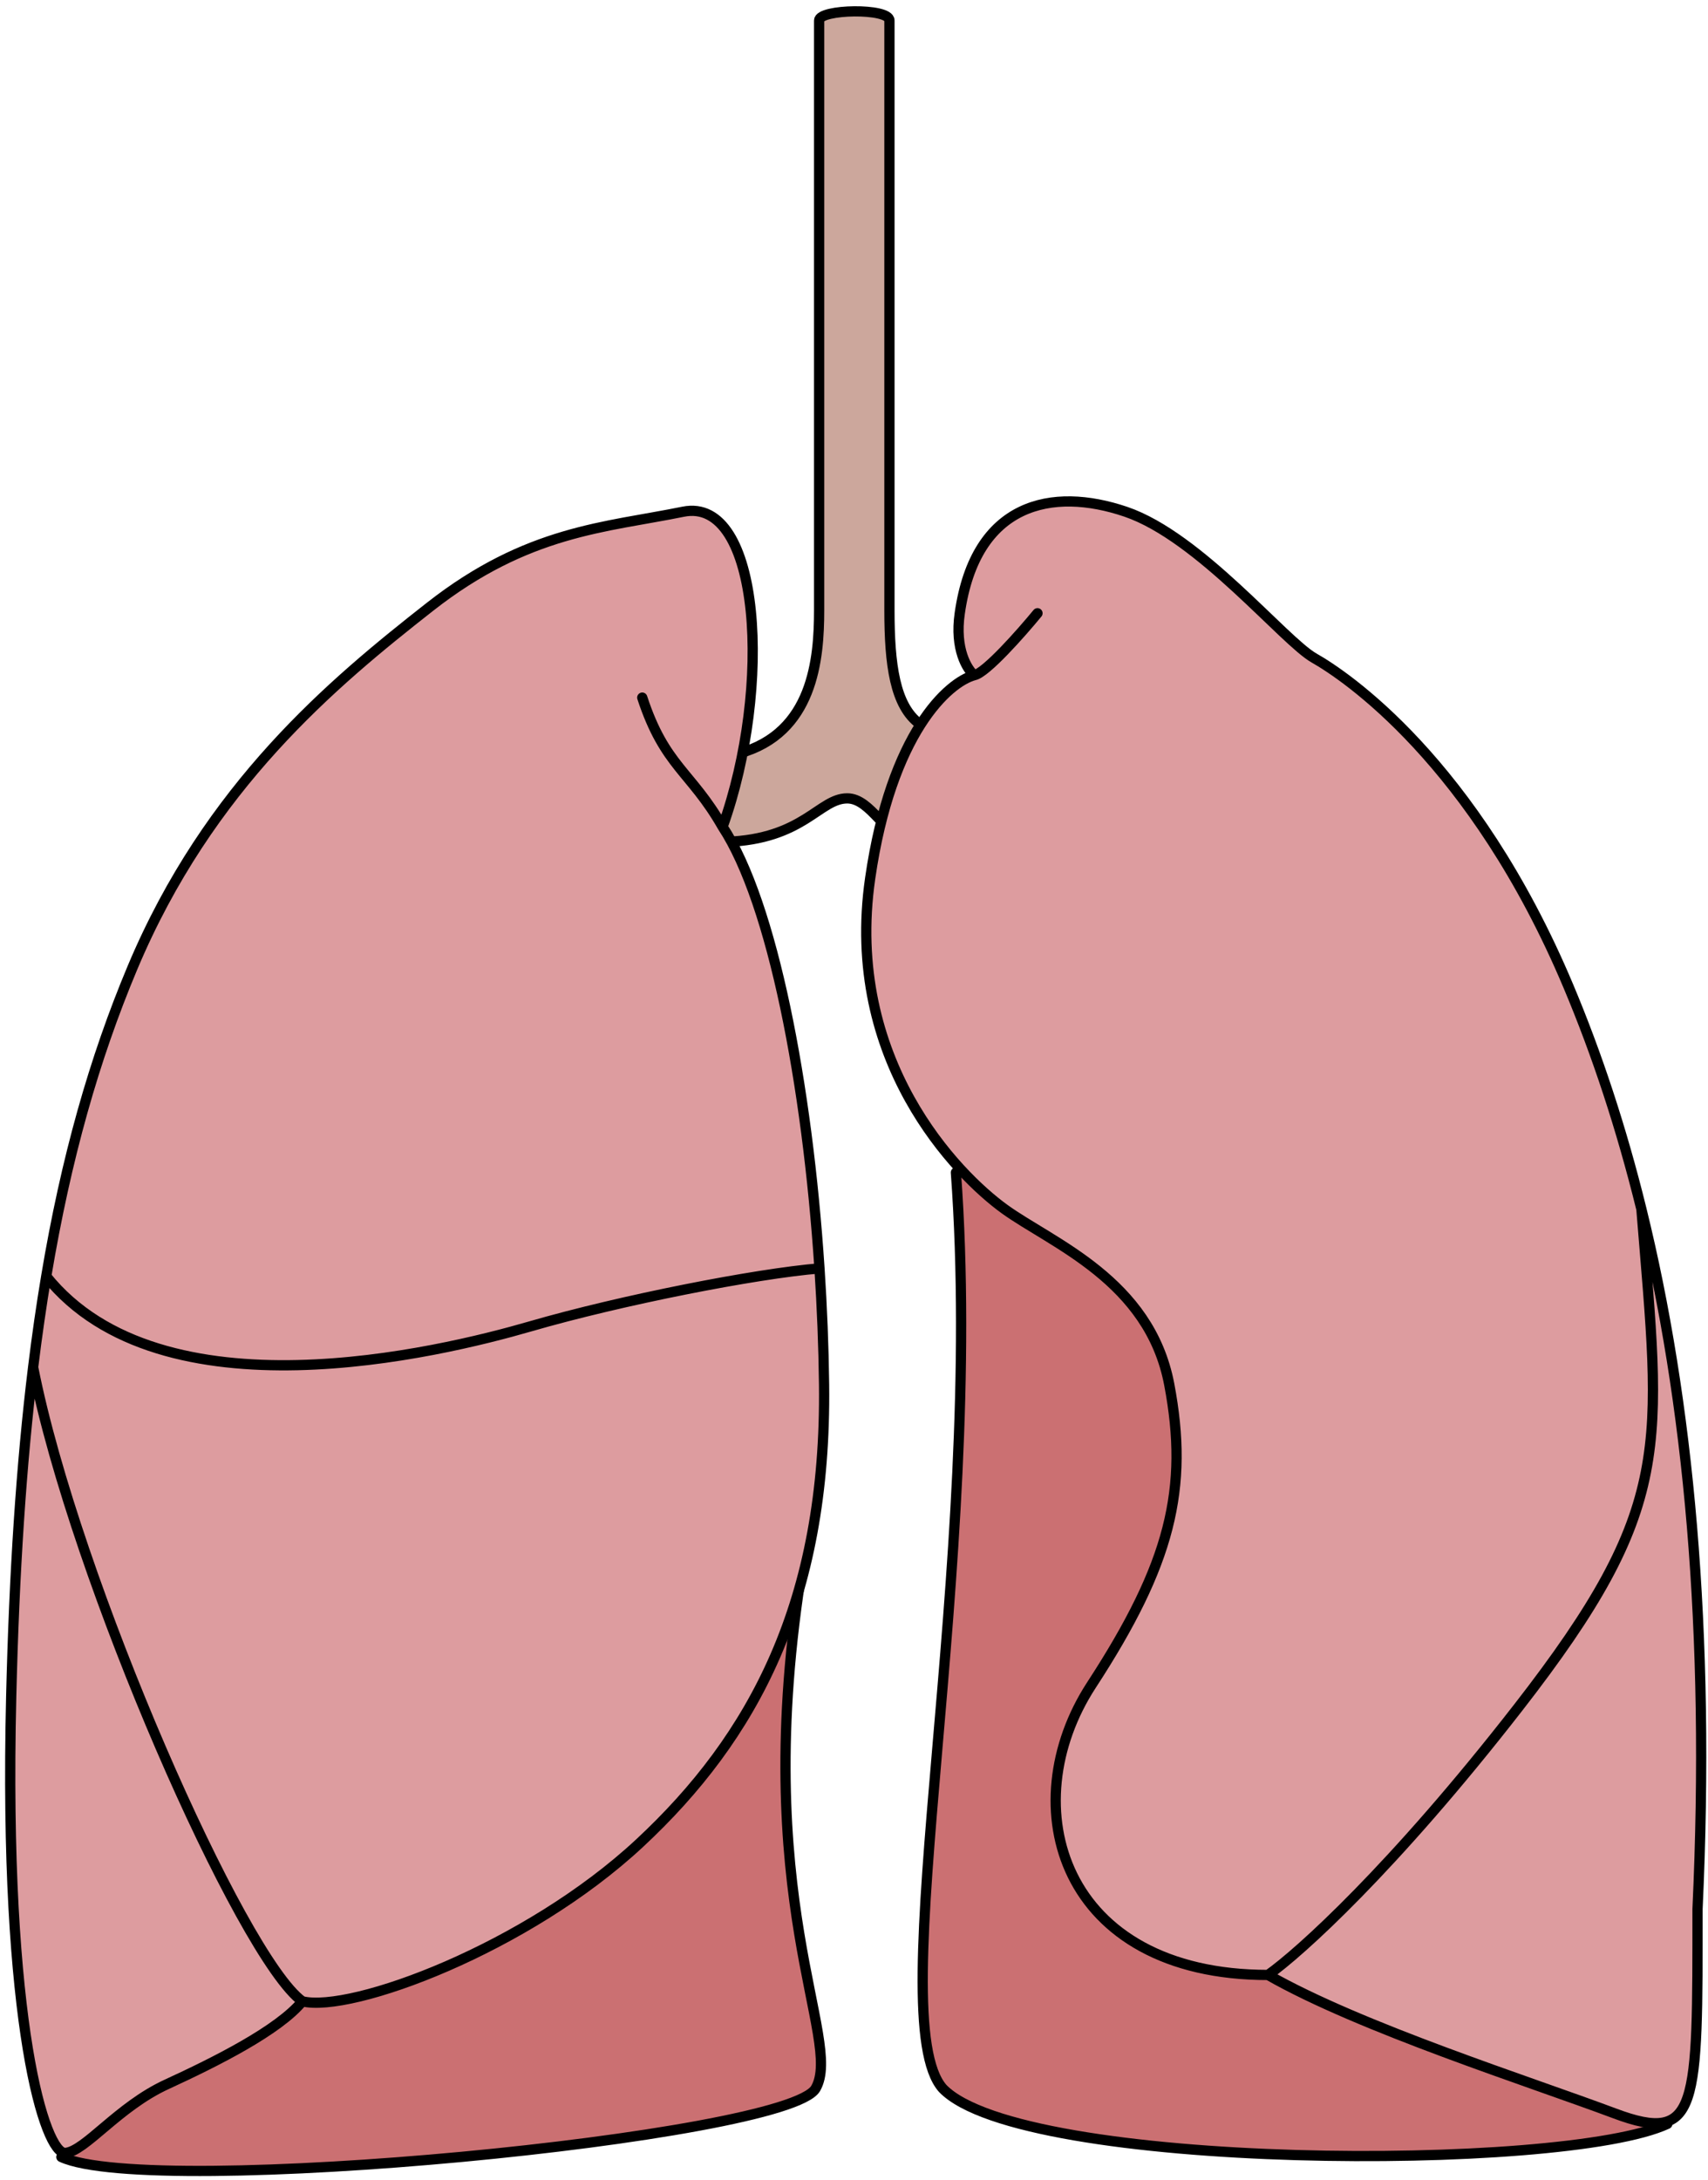 <svg width="167" height="213" viewBox="0 0 167 213" fill="none" xmlns="http://www.w3.org/2000/svg">
<path d="M72.125 73.641C79.375 71.641 80.125 64.391 80.125 59.641V2C80.125 0.875 87 0.75 87 2V59.641C87 65.941 87.75 70.516 91.625 71.516C92.125 75.433 90.425 83.166 88.625 82.266C86.375 81.141 85 78.016 82.875 78.016C80.125 78.016 78.625 82.016 71 82.266L69.25 81.391L72.125 73.641Z" fill="#CCA79C"/>
<path d="M106.472 164.905C98.743 176.756 103.509 193.244 123.733 193.244C131.655 197.771 145.444 202.397 154.267 205.551C155.486 205.986 156.61 206.394 157.611 206.769C159.948 207.646 161.612 207.974 162.798 207.553C162.92 207.502 163.038 207.45 163.15 207.398C163.038 207.458 162.92 207.509 162.798 207.553C151.81 212.12 99.946 211.858 92.303 203.936C86.249 197.108 96.425 153.078 93.591 114.43C95.244 116.234 96.809 117.565 97.971 118.404C102.608 121.753 112.14 125.359 114.072 135.536C116.004 145.712 114.201 153.054 106.472 164.905Z" fill="#CB7072"/>
<path d="M16.045 203.936C11.279 206.125 8.059 210.505 6.127 210.634C15.015 214.732 77.103 208.726 79.875 203.936C82.647 199.145 73.238 185.411 78.624 152.692C75.889 164.507 70.033 173.159 62.289 180.363C51.211 190.668 34.079 196.98 29.313 195.82C26.994 198.654 20.811 201.746 16.045 203.936Z" fill="#CB7072"/>
<path d="M6 210.779C14.888 214.877 76.976 208.871 79.748 204.081C82.521 199.29 73.112 185.556 78.497 152.837M93.464 114.575C96.298 153.224 86.122 197.254 92.176 204.081C99.905 212.091 152.847 212.27 163.023 207.543M72.25 73.625C79.5 71.625 80.09 64.391 80.09 59.641C80.09 55.841 80.09 14 80.09 2C80.09 0.875 86.965 0.75 86.965 2C86.965 12.958 86.965 53.341 86.965 59.641C86.965 64.914 87.49 68.978 89.933 70.75M70.965 82.266C78.59 82.016 80.09 78.016 82.84 78.016C84.009 78.016 84.951 78.962 85.936 80" stroke="black" stroke-linecap="round" stroke-linejoin="round"/>
<path d="M110.071 50.006C102.858 47.559 95.387 49.105 93.841 59.925C93.326 63.429 94.571 65.421 95.258 65.979C92.725 66.666 87.142 71.596 85.082 85.816C82.505 103.593 93.583 114.799 98.221 118.149C102.858 121.498 112.39 125.104 114.322 135.281C116.254 145.457 114.451 152.799 106.722 164.65C98.993 176.501 103.759 192.989 123.983 192.989C133 198.142 149.617 203.423 157.861 206.514C166.105 209.606 165.976 205.87 165.976 186.548C167.241 159.362 165.085 136.799 160.487 118.149C158.528 110.2 156.124 102.962 153.353 96.379C144.078 74.352 131.454 65.979 128.492 64.305C125.529 62.63 117.285 52.454 110.071 50.006Z" fill="#DD9C9F"/>
<path d="M66.79 50.006C74.39 48.461 75.549 67.138 70.654 80.793C75.543 88.231 78.941 106.015 80.125 123.945C80.376 127.75 80.528 131.56 80.573 135.281C80.831 156.535 73.617 169.803 62.539 180.108C51.461 190.413 34.329 196.725 29.563 195.565C27.244 198.399 21.061 201.491 16.295 203.681C11.529 205.87 8.309 210.25 6.377 210.379C4.444 210.508 0.322 198.013 1.095 165.809C1.387 153.648 2.083 143.047 3.239 133.606C3.616 130.525 4.043 127.567 4.52 124.718C6.451 113.185 9.218 103.447 12.946 94.576C20.417 76.799 32.526 66.752 42.058 59.281C51.59 51.81 59.19 51.552 66.79 50.006Z" fill="#DD9C9F"/>
<path d="M123.983 192.989C133 198.142 149.617 203.423 157.861 206.514C166.105 209.606 165.976 205.87 165.976 186.548C167.241 159.362 165.085 136.799 160.487 118.149M123.983 192.989C103.759 192.989 98.993 176.501 106.722 164.65C114.451 152.799 116.254 145.457 114.322 135.281C112.39 125.104 102.858 121.498 98.221 118.149C93.583 114.799 82.505 103.593 85.082 85.816C87.142 71.596 92.725 66.666 95.258 65.979M123.983 192.989C127.032 190.842 136.195 182.607 148.458 166.84C163.786 147.132 162.37 141.464 160.487 118.149M95.258 65.979C94.571 65.421 93.326 63.429 93.841 59.925C95.387 49.105 102.858 47.559 110.071 50.006C117.285 52.454 125.529 62.63 128.492 64.305C131.454 65.979 144.078 74.352 153.353 96.379C156.124 102.962 158.528 110.2 160.487 118.149M95.258 65.979C96.391 65.773 99.852 61.857 101.441 59.925M70.654 80.793C75.549 67.138 74.39 48.461 66.79 50.006C59.19 51.552 51.59 51.81 42.058 59.281C32.526 66.752 20.417 76.799 12.946 94.576C9.218 103.447 6.451 113.185 4.52 124.718M70.654 80.793C67.563 75.383 64.987 74.867 62.797 68.169M70.654 80.793C75.543 88.231 78.941 106.015 80.125 123.945M29.563 195.565C27.244 198.399 21.061 201.491 16.295 203.681C11.529 205.87 8.309 210.25 6.377 210.379C4.444 210.508 0.322 198.013 1.095 165.809C1.387 153.648 2.083 143.047 3.239 133.606M29.563 195.565C34.329 196.725 51.461 190.413 62.539 180.108C73.617 169.803 80.831 156.535 80.573 135.281C80.528 131.56 80.376 127.75 80.125 123.945M29.563 195.565C23.638 191.314 7.315 154.345 3.239 133.606M3.239 133.606C3.616 130.525 4.043 127.567 4.52 124.718M4.52 124.718C15.78 138.759 42.96 132.189 51.848 129.613C60.736 127.037 73.88 124.46 80.125 123.945" stroke="black" stroke-linecap="round" stroke-linejoin="round"/>
</svg>
